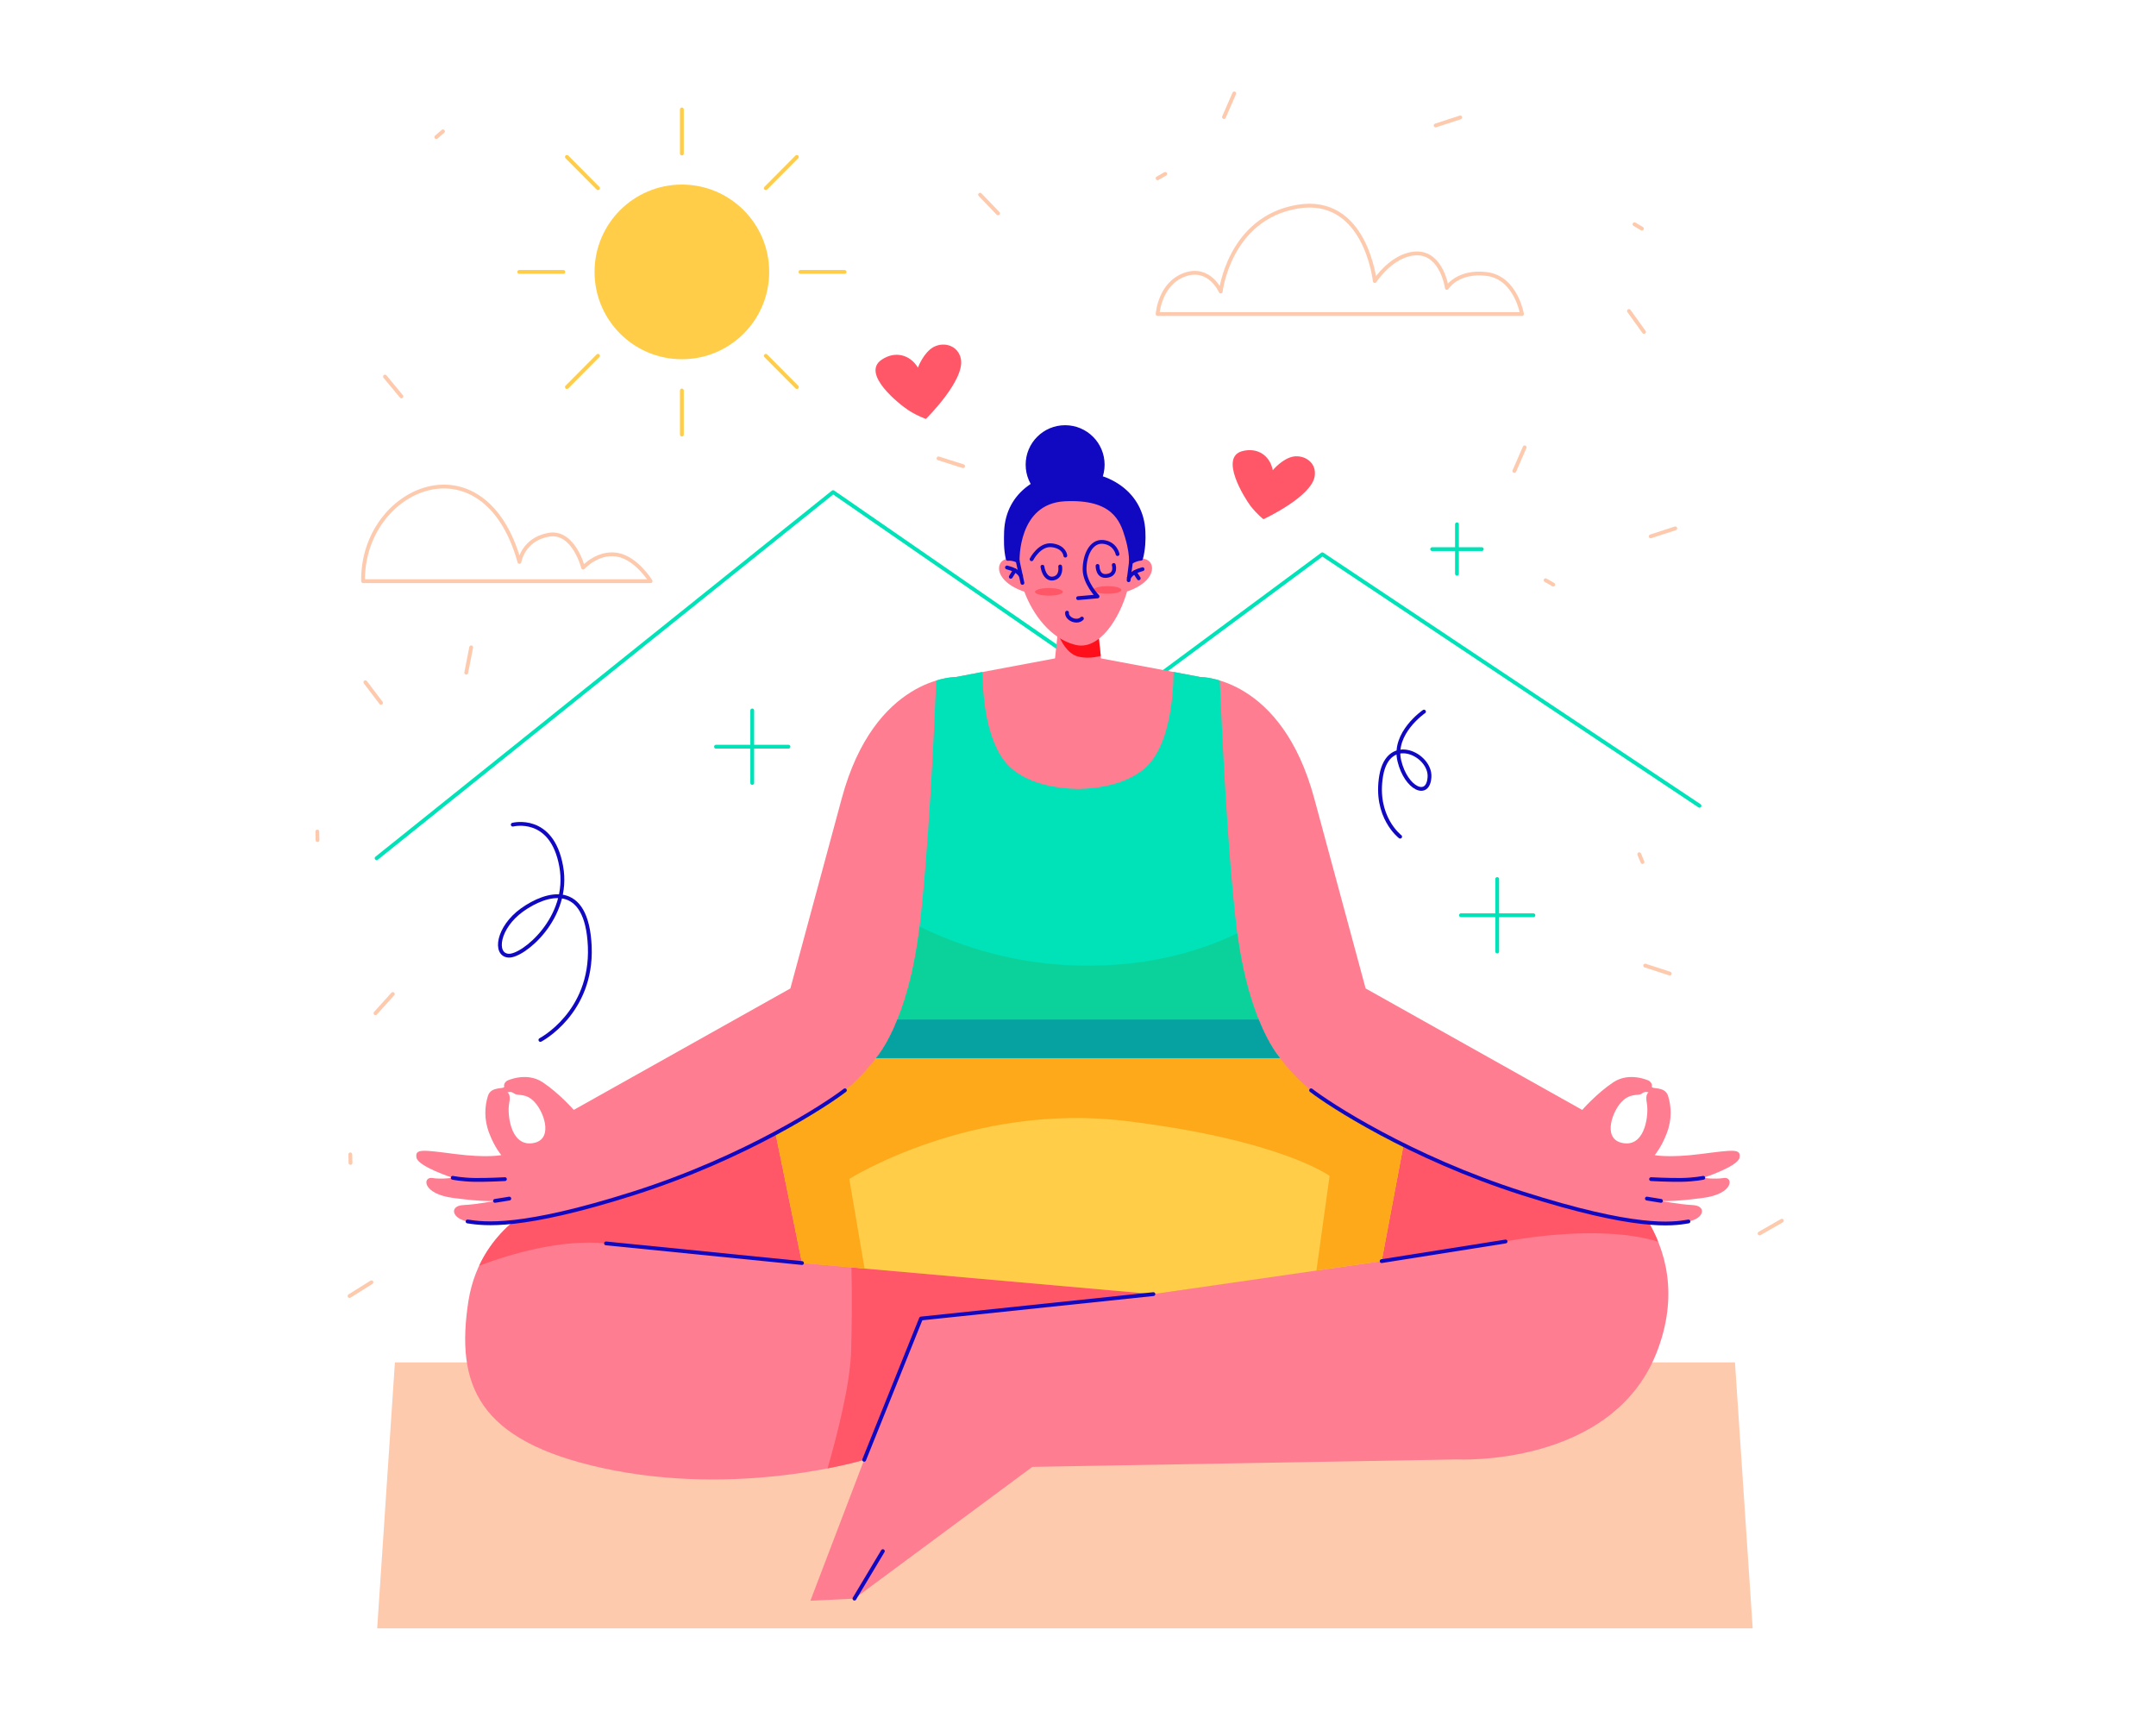 <?xml version="1.0" encoding="UTF-8"?>
<!DOCTYPE svg PUBLIC "-//W3C//DTD SVG 1.1//EN" "http://www.w3.org/Graphics/SVG/1.1/DTD/svg11.dtd">
<!-- Creator: CorelDRAW Home & Student X7 -->
<svg xmlns="http://www.w3.org/2000/svg" xml:space="preserve" width="113.051mm" height="90.712mm" version="1.1" style="shape-rendering:geometricPrecision; text-rendering:geometricPrecision; image-rendering:optimizeQuality; fill-rule:evenodd; clip-rule:evenodd"
viewBox="0 0 11307 9073"
 xmlns:xlink="http://www.w3.org/1999/xlink">
 <defs>
  <style type="text/css">
   <![CDATA[
    .str1 {stroke:#00E2B8;stroke-width:20.004;stroke-linecap:round;stroke-linejoin:round}
    .str0 {stroke:#1009C1;stroke-width:20.004;stroke-linecap:round;stroke-linejoin:round}
    .str2 {stroke:#FECAAE;stroke-width:20.004;stroke-linecap:round;stroke-linejoin:round}
    .str3 {stroke:#FFCD48;stroke-width:20.004;stroke-linecap:round;stroke-linejoin:round}
    .fil0 {fill:none}
    .fil8 {fill:#00E2B8}
    .fil10 {fill:#06A1A1}
    .fil9 {fill:#0BD29B}
    .fil2 {fill:#1009C1}
    .fil6 {fill:#FDA91A}
    .fil1 {fill:#FECAAE}
    .fil7 {fill:#FF0F1A}
    .fil4 {fill:#FF5767}
    .fil3 {fill:#FF7D90}
    .fil5 {fill:#FFCD48}
   ]]>
  </style>
 </defs>
 <g id="Layer_x0020_1">
  <rect class="fil0" width="11307" height="9073"/>
  <g id="_417474040">
   <polygon class="fil1" points="2071,7145 5585,7145 9099,7145 9192,8540 5585,8540 1978,8540 "/>
   <circle class="fil2 str0" cx="5586" cy="2437" r="197"/>
   <polyline class="fil0 str1" points="1975,4501 4369,2581 5924,3656 6935,2907 8913,4226 "/>
   <path class="fil3" d="M2457 6820c-69,442 46,735 702,879 717,157 1373,-43 1373,-43l-282 739 231 -11 933 -691 2227 -39c0,0 810,42 1047,-560 236,-602 -276,-963 -346,-989 -70,-25 -1415,-566 -1415,-566l-214 10 -2119 0 -1701 739c0,0 -368,120 -436,532z"/>
   <path class="fil4" d="M4340 7701c121,-24 192,-45 192,-45l298 -741 1219 -128 -1584 -141c0,0 6,164 -1,433 -4,179 -76,456 -124,622z"/>
   <path class="fil4" d="M8696 6512c-100,-248 -311,-391 -354,-407 -70,-25 -1415,-566 -1415,-566l-214 10 -2119 0 -1701 739c0,0 -255,83 -380,350 170,-64 433,-140 665,-117 383,38 1028,103 1028,103l1843 163 1847 -276c0,0 478,-98 800,1z"/>
   <path class="fil5" d="M7412 5733c-266,-106 -485,-194 -485,-194l-214 10 -2119 0 -558 242 170 833 1843 163 1197 -173 166 -881z"/>
   <path class="fil6" d="M7412 5733c-266,-106 -485,-194 -485,-194l-214 10 -2119 0 -558 242 170 833 328 29 -80 -470c0,0 637,-403 1450,-304 813,99 1069,288 1069,288l-69 496 342 -49 166 -881z"/>
   <path class="fil3" d="M5551 3285l-18 168 -522 98c0,0 -425,-2 -597,638 -173,640 -269,995 -269,995l-1136 637c0,0 -76,-87 -163,-145 -86,-57 -187,-8 -187,-8 0,0 -19,12 -15,30 4,17 -68,-4 -85,49 -17,54 -22,123 7,197 28,74 63,114 63,114 0,0 -73,16 -244,-6 -171,-22 -209,-28 -201,19 8,47 190,106 190,106 0,0 -59,9 -108,1 -50,-7 -53,84 113,105 167,22 217,15 217,15 0,0 -89,18 -165,22 -75,3 -64,70 21,86 85,15 277,42 869,-147 592,-189 1019,-470 1110,-541 91,-70 163,-169 163,-169l1060 0 1059 0c0,0 72,99 163,169 91,71 518,352 1110,541 593,189 784,162 869,147 85,-16 96,-83 21,-86 -75,-4 -165,-22 -165,-22 0,0 50,7 217,-15 166,-21 163,-112 113,-105 -49,8 -108,-1 -108,-1 0,0 182,-59 190,-106 8,-47 -30,-41 -201,-19 -171,22 -244,6 -244,6 0,0 35,-40 63,-114 29,-74 24,-143 7,-197 -17,-53 -89,-32 -85,-49 4,-18 -15,-30 -15,-30 0,0 -101,-49 -187,8 -87,58 -163,145 -163,145l-1136 -637c0,0 -96,-355 -269,-995 -172,-640 -596,-638 -596,-638l-523 -98 -18 -168 -102 -6 -103 6zm3095 2445c0,0 -19,5 -9,57 10,52 -5,222 -118,209 -114,-13 -70,-152 -21,-210 49,-58 93,-36 113,-51 19,-15 35,-5 35,-5zm-5985 0c0,0 20,5 9,57 -10,52 5,222 119,209 113,-13 69,-152 20,-210 -48,-58 -93,-36 -112,-51 -20,-15 -36,-5 -36,-5z"/>
   <path class="fil7" d="M5551 3285l-4 34c16,43 49,108 106,124 42,11 85,6 120,-3l-17 -155 -102 -6 -103 6z"/>
   <path class="fil8" d="M5152 3524l-141 27c0,0 -41,-1 -101,18 -11,267 -41,905 -88,1296 -61,506 -228,684 -228,684l1060 0 1059 0c0,0 -167,-178 -228,-684 -47,-391 -77,-1029 -88,-1296 -60,-19 -100,-18 -100,-18l-142 -27c-2,145 -25,400 -156,509 -95,79 -232,102 -345,105 -114,-3 -251,-26 -346,-105 -131,-109 -154,-364 -156,-509z"/>
   <path class="fil9" d="M4823 4860l-1 5c-61,506 -228,684 -228,684l1060 0 1059 0c0,0 -160,-171 -224,-654 -195,93 -428,158 -703,168 -376,15 -698,-75 -963,-203z"/>
   <path class="fil10" d="M4706 5347c-57,144 -112,202 -112,202l1060 0 1059 0c0,0 -54,-58 -112,-202l-1895 0z"/>
   <path class="fil0 str0" d="M2648 6184c0,0 -90,5 -159,4 -68,-1 -115,-11 -115,-11"/>
   <line class="fil0 str0" x1="2671" y1="6286" x2="2596" y2= "6298" />
   <path class="fil0 str0" d="M8659 6184c0,0 90,5 159,4 68,-1 115,-11 115,-11"/>
   <line class="fil0 str0" x1="8637" y1="6286" x2="8711" y2= "6298" />
   <path class="fil3" d="M5672 2560c275,13 265,233 259,388 120,-71 181,86 -20,154l1 -4c-41,147 -148,315 -272,284 -131,-32 -224,-161 -268,-279 -196,-66 -146,-214 -35,-162 -24,-222 53,-394 335,-381z"/>
   <path class="fil0 str0" d="M5410 2933c0,0 42,-82 108,-73 66,9 69,54 69,54"/>
   <path class="fil0 str0" d="M5756 2968c0,0 -1,60 50,52 51,-7 35,-57 35,-57"/>
   <path class="fil0 str0" d="M5467 2972c0,0 9,69 56,62 47,-8 37,-63 37,-63"/>
   <path class="fil0 str0" d="M5596 3213c-3,33 52,57 78,31"/>
   <path class="fil2 str0" d="M5337 2941l0 0 0 0c0,0 -10,-308 246,-322 256,-13 301,108 327,197 18,61 21,101 21,120l0 5 0 0 0 0c0,5 0,7 0,7 0,0 1,-2 2,-5l2 3c18,-10 35,-15 49,-16 13,-50 15,-99 13,-141 -17,-407 -704,-408 -721,-2 -1,43 -3,92 9,144 15,-2 32,1 52,10z"/>
   <line class="fil0 str0" x1="3178" y1="6521" x2="4206" y2= "6624" />
   <polyline class="fil0 str0" points="4532,7656 4830,6915 6049,6787 "/>
   <line class="fil0 str0" x1="7896" y1="6511" x2="7246" y2= "6614" />
   <line class="fil0 str0" x1="4630" y1="8135" x2="4481" y2= "8384" />
   <line class="fil0 str0" x1="5337" y1="2941" x2="5362" y2= "3057" />
   <line class="fil0 str0" x1="5931" y1="2948" x2="5919" y2= "3043" />
   <path class="fil0 str2" d="M6071 1647l1911 0c0,0 -32,-191 -185,-210 -153,-19 -209,73 -209,73 0,0 -25,-179 -154,-181 -130,-1 -224,145 -224,145 0,0 -48,-450 -406,-390 -358,61 -402,445 -402,445 0,0 -59,-136 -190,-88 -131,48 -141,206 -141,206z"/>
   <path class="fil0 str2" d="M1904 3048l1508 0c0,0 -75,-123 -177,-139 -102,-16 -177,68 -177,68 0,0 -50,-198 -183,-172 -133,25 -151,142 -151,142 -186,-667 -827,-391 -820,101z"/>
   <line class="fil0 str2" x1="8628" y1="5064" x2="8757" y2= "5106" />
   <line class="fil0 str2" x1="9228" y1="6469" x2="9345" y2= "6402" />
   <line class="fil0 str1" x1="3945" y1="3726" x2="3945" y2= "4106" />
   <line class="fil0 str1" x1="4135" y1="3916" x2="3755" y2= "3916" />
   <line class="fil0 str1" x1="7852" y1="4610" x2="7852" y2= "4990" />
   <line class="fil0 str1" x1="8042" y1="4800" x2="7662" y2= "4800" />
   <line class="fil0 str1" x1="7641" y1="2750" x2="7641" y2= "3009" />
   <line class="fil0 str1" x1="7771" y1="2880" x2="7511" y2= "2880" />
   <path class="fil4" d="M4623 1887c-108,74 94,234 142,265 48,31 91,45 91,45 0,0 207,-204 183,-316 -15,-70 -89,-90 -143,-61 -53,29 -82,108 -82,108 -42,-69 -121,-89 -191,-41z"/>
   <path class="fil4" d="M6515 2366c-121,32 10,243 43,287 34,44 68,70 68,70 0,0 255,-118 269,-227 10,-69 -51,-110 -110,-102 -58,9 -110,72 -110,72 -15,-77 -80,-121 -160,-100z"/>
   <path class="fil0 str0" d="M2834 5454c0,0 273,-142 259,-490 -15,-347 -227,-283 -355,-192 -128,92 -148,234 -72,240 75,7 327,-199 277,-469 -49,-271 -254,-218 -254,-218"/>
   <path class="fil0 str0" d="M7343 4388c0,0 -137,-104 -99,-322 39,-218 259,-109 253,8 -6,117 -123,62 -158,-83 -36,-146 129,-259 129,-259"/>
   <circle class="fil5" cx="3576" cy="1426" r="458"/>
   <path class="fil0 str3" d="M3576 2279l0 -231m0 -1474l0 231"/>
   <path class="fil0 str3" d="M2723 1426l231 0m1475 0l-231 0"/>
   <path class="fil0 str3" d="M2973 823l163 164m1043 1043l-163 -164"/>
   <path class="fil0 str3" d="M2973 2030l163 -164m1043 -1043l-163 164"/>
   <line class="fil0 str2" x1="8786" y1="2771" x2="8657" y2= "2813" />
   <line class="fil0 str2" x1="7996" y1="2346" x2="7942" y2= "2470" />
   <line class="fil0 str2" x1="8106" y1="3043" x2="8146" y2= "3066" />
   <line class="fil0 str2" x1="8597" y1="4480" x2="8614" y2= "4521" />
   <line class="fil0 str2" x1="7658" y1="616" x2="7529" y2= "658" />
   <line class="fil0 str2" x1="6473" y1="490" x2="6419" y2= "614" />
   <line class="fil0 str2" x1="5140" y1="1021" x2="5234" y2= "1119" />
   <line class="fil0 str2" x1="6071" y1="935" x2="6111" y2= "912" />
   <line class="fil0 str2" x1="8611" y1="1199" x2="8572" y2= "1176" />
   <line class="fil0 str2" x1="5051" y1="2445" x2="4922" y2= "2404" />
   <line class="fil0 str2" x1="2471" y1="3395" x2="2445" y2= "3528" />
   <line class="fil0 str2" x1="1916" y1="3578" x2="1998" y2= "3686" />
   <line class="fil0 str2" x1="1665" y1="4406" x2="1664" y2= "4361" />
   <line class="fil0 str2" x1="8543" y1="1631" x2="8622" y2= "1741" />
   <path class="fil0 str0" d="M5281 2976c29,8 56,17 74,45"/>
   <line class="fil0 str0" x1="5301" y1="3025" x2="5322" y2= "2991" />
   <path class="fil0 str0" d="M5992 2985c-29,8 -54,18 -72,45"/>
   <line class="fil0 str0" x1="5972" y1="3033" x2="5951" y2= "3001" />
   <line class="fil0 str2" x1="2060" y1="5213" x2="1969" y2= "5314" />
   <line class="fil0 str2" x1="1838" y1="6099" x2="1837" y2= "6054" />
   <line class="fil0 str2" x1="1833" y1="6797" x2="1948" y2= "6725" />
   <line class="fil0 str2" x1="2019" y1="1975" x2="2105" y2= "2079" />
   <line class="fil0 str2" x1="2288" y1="719" x2="2323" y2= "689" />
   <ellipse class="fil4" cx="5501" cy="3104" rx="73" ry="20"/>
   <ellipse class="fil4" cx="5808" cy="3094" rx="73" ry="20"/>
   <path class="fil0 str0" d="M5654 3137l102 -9c0,0 -68,-70 -68,-142 0,-72 33,-150 97,-144 65,7 76,64 76,64"/>
   <path class="fil0 str0" d="M6876 5718c91,71 518,352 1110,541 593,189 784,162 869,147m-6403 0c85,13 277,41 869,-147 592,-188 1019,-470 1110,-541"/>
  </g>
 </g>
</svg>
